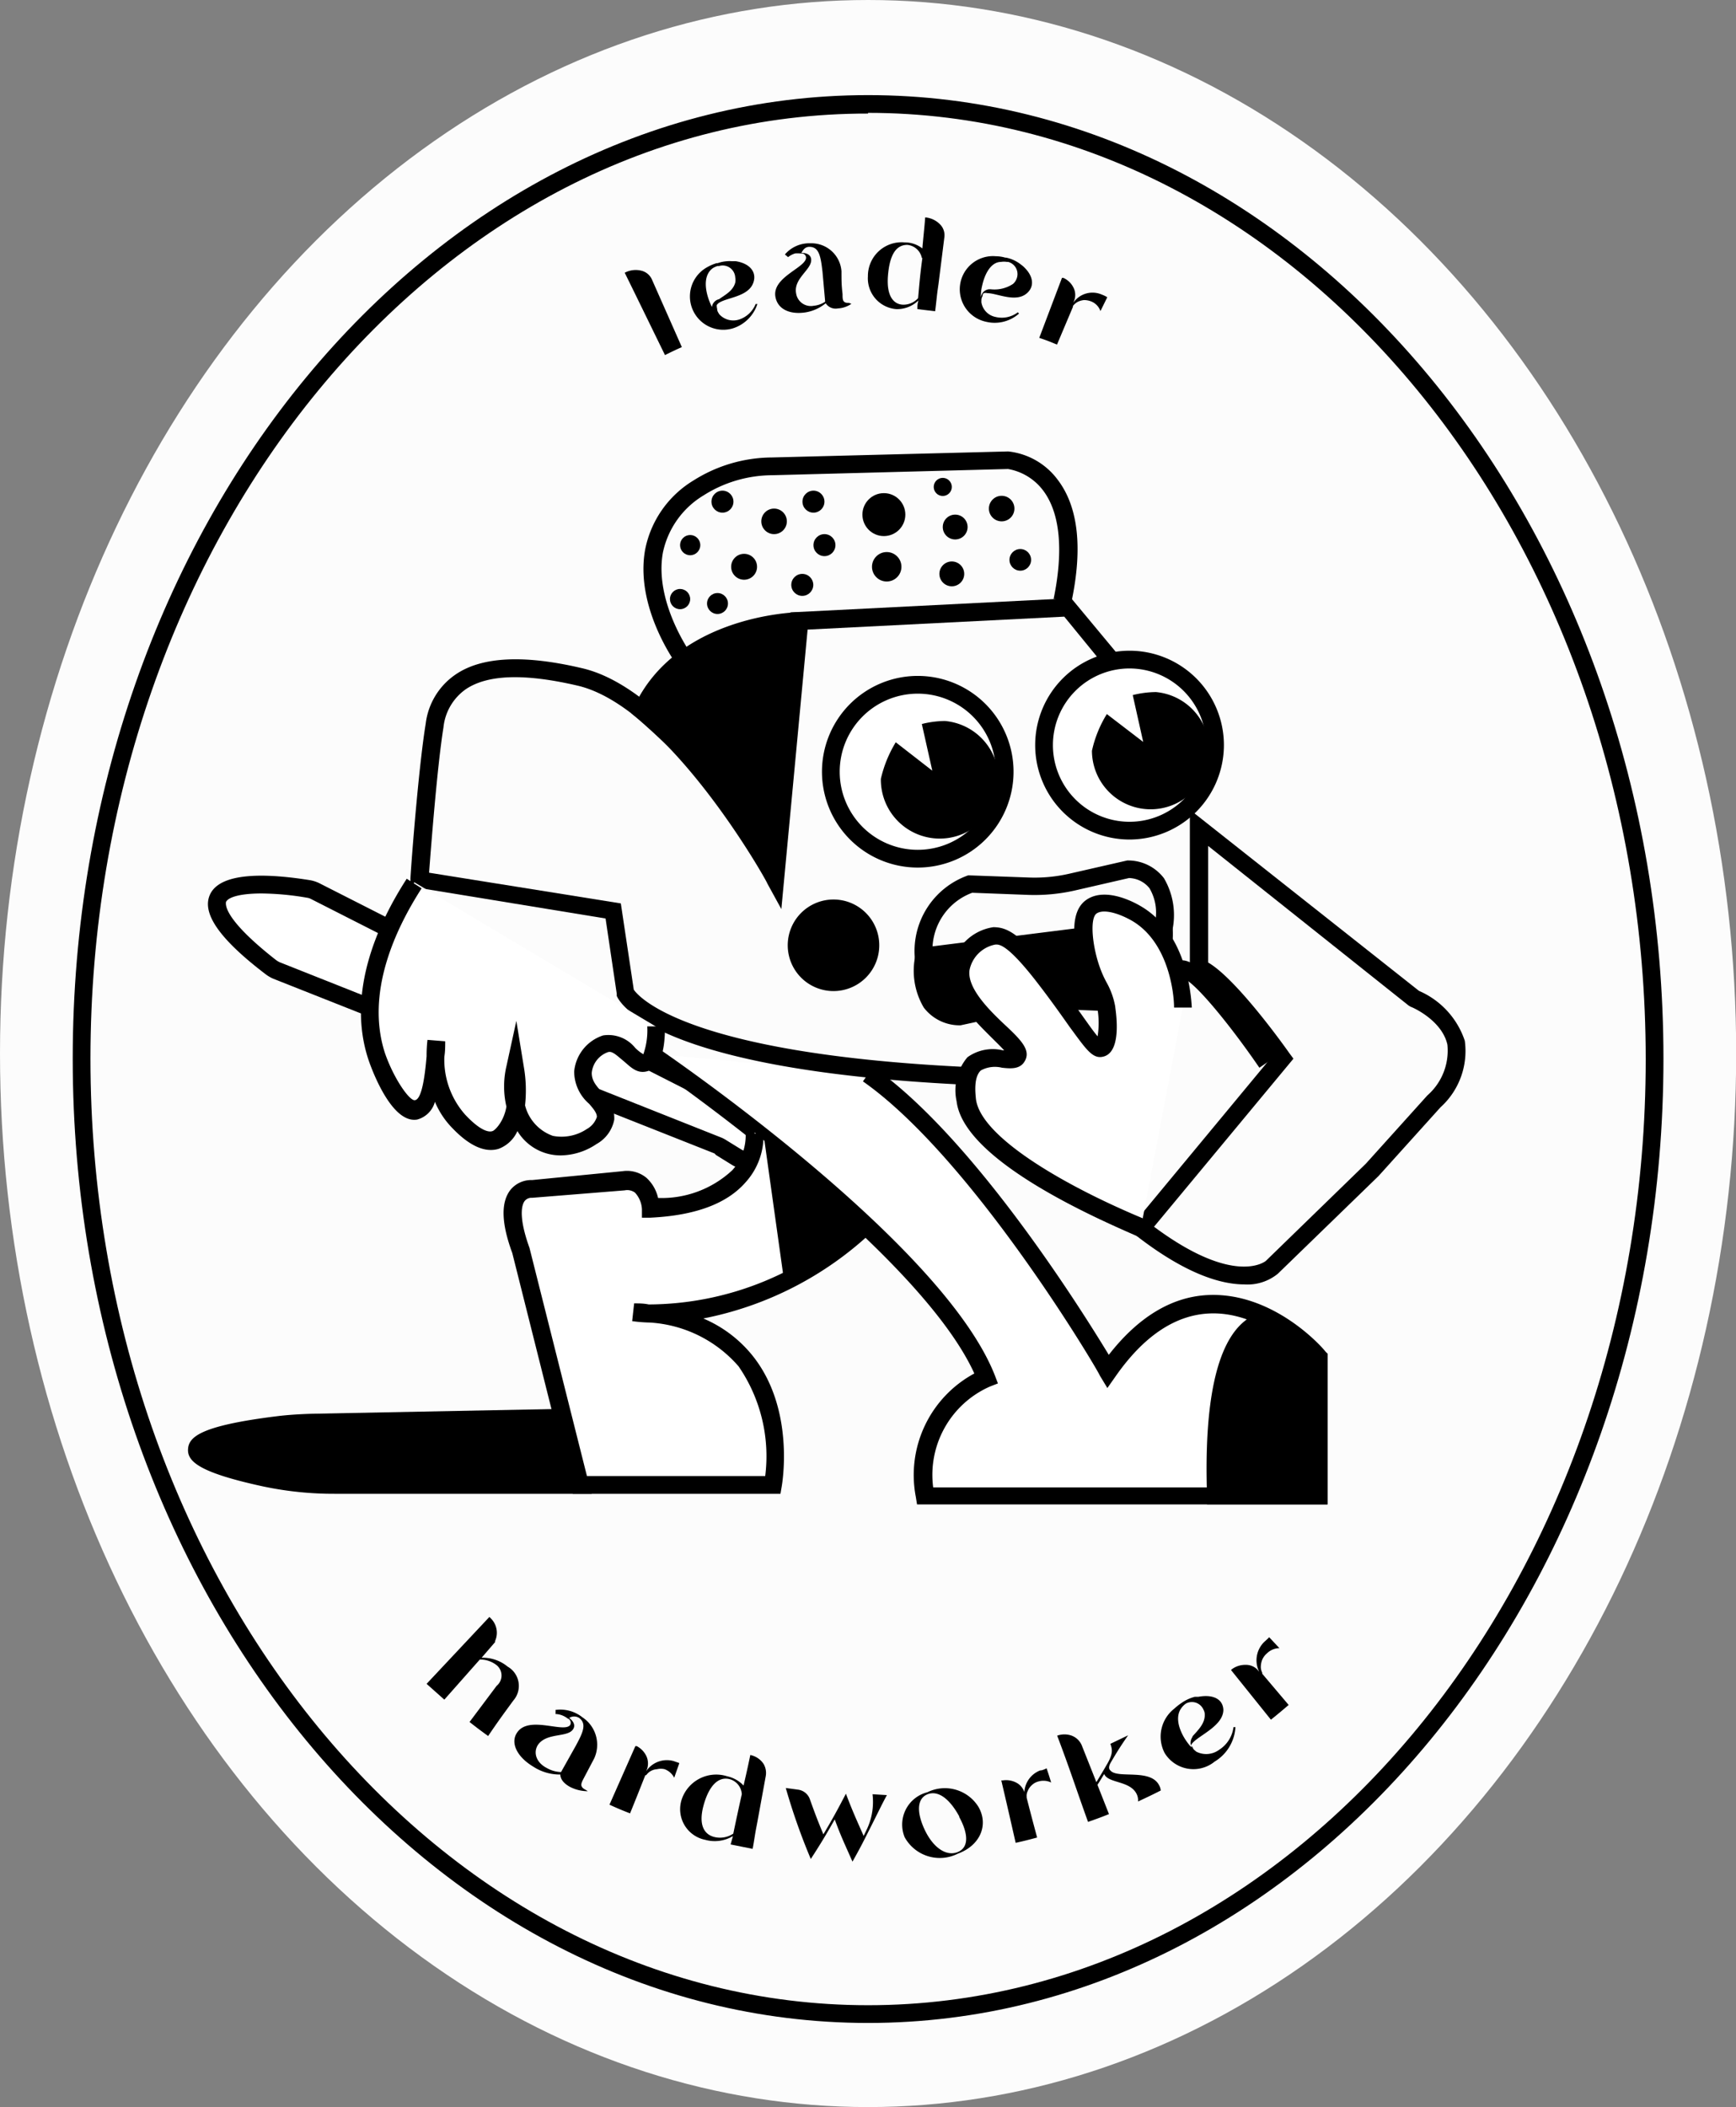 <svg xmlns="http://www.w3.org/2000/svg" viewBox="0 0 97.87 118.74"><rect x="0" y="0" width="97.87" height="118.74" fill="#808080" stroke="none"/><defs><style>.cls-1{fill:#fcfcfc;}.cls-2{fill:#fff;}</style></defs><g id="Calque_2" data-name="Calque 2"><g id="Etiquette_8" data-name="Etiquette 8"><g id="Fond"><ellipse class="cls-1" cx="48.94" cy="59.37" rx="48.94" ry="59.37"/><path d="M48.94,114C24.21,114,4.1,89.6,4.1,59.66S24.21,5.36,48.94,5.36s44.84,24.36,44.84,54.3S73.66,114,48.94,114Zm0-107.6C24.76,6.36,5.1,30.27,5.1,59.66S24.76,113,48.94,113s43.84-23.91,43.84-53.3S73.11,6.36,48.94,6.36Z"/></g><g id="Personnage"><path class="cls-2" d="M42.23,62.64l-.33-.17-.3-.16L17.78,50.22a1.79,1.79,0,0,0-.39-.13c-1.4-.22-9.45-1.34-2.12,4.41a1.14,1.14,0,0,0,.34.19l24.86,9.87.2.11.87.54a1.34,1.34,0,0,0,2-.79h0a1.34,1.34,0,0,0-.8-1.58Z"/><path d="M42.24,65.91a1.82,1.82,0,0,1-1-.28l-.87-.54L40.28,65,15.42,55.16a2.13,2.13,0,0,1-.46-.27c-2.62-2-3.58-3.43-3.13-4.46.59-1.35,3.4-1.19,5.64-.83a1.93,1.93,0,0,1,.53.17L42.44,62.18l.48.19a1.84,1.84,0,0,1,0,3.41A2,2,0,0,1,42.24,65.91ZM14.74,50.35c-1.17,0-1.87.2-2,.48,0,.08-.26.86,2.82,3.27a1.27,1.27,0,0,0,.22.13L40.65,64.1a1.59,1.59,0,0,1,.29.15l.86.53A.82.82,0,0,0,43,64.29a.83.83,0,0,0-.49-1l-1.18-.54L17.55,50.67a.68.68,0,0,0-.24-.08A15.7,15.7,0,0,0,14.74,50.35Z"/><path class="cls-2" d="M36.68,59.37s16,10.86,18.89,18.27a6,6,0,0,0-3.44,6.64H74.34V76.49s-6.25-7.28-11.87.77c0,0-7.15-12.26-13.53-16.73"/><path d="M74.84,84.78H51.7l-.07-.43a6.5,6.5,0,0,1,3.3-6.95C51.66,70.23,36.55,59.89,36.4,59.79L37,59c.66.45,16.12,11,19.08,18.49l.18.47-.46.18a5.44,5.44,0,0,0-3.19,5.68H73.84v-7.1c-.55-.57-2.9-2.85-5.7-2.7-1.91.1-3.68,1.29-5.26,3.56l-.45.64L62,77.51C62,77.39,54.87,65.3,48.65,60.94l.57-.82c5.63,3.94,11.7,13.61,13.29,16.23,1.66-2.13,3.54-3.27,5.58-3.37,3.73-.18,6.51,3,6.63,3.18l.12.14Z"/><path d="M71.79,74.45s-3.64-1-3.26,9.83h5.81V76.49Z"/><path d="M74.84,84.78H68.05l0-.49c-.18-5.28.54-8.6,2.14-9.86A2,2,0,0,1,71.92,74l.18.09,2.74,2.19Zm-5.82-1h4.82v-7l-2.26-1.81a1.2,1.2,0,0,0-.83.32C70,75.84,68.87,77.74,69,83.78Z"/><path class="cls-2" d="M48.8,69.07C42.2,75,35.74,74,35.74,74c9.54.42,7.83,9.7,7.83,9.7H32.68L29.36,70.49C28,66.74,30,67,30,67l5.11-.51C36.6,66.32,36.68,68,36.68,68c6.3-.17,5.86-4.18,5.86-4.18"/><path d="M44,84.18H32.29L28.88,70.61c-.62-1.68-.65-2.86-.1-3.56A1.51,1.51,0,0,1,30,66.5L35.1,66a1.72,1.72,0,0,1,1.34.37,2.18,2.18,0,0,1,.66,1.14,5.84,5.84,0,0,0,4.19-1.57,2.92,2.92,0,0,0,.75-2l1-.11a3.89,3.89,0,0,1-1,2.79c-1.07,1.23-2.88,1.88-5.37,2h-.48l0-.48a1.49,1.49,0,0,0-.39-.93.73.73,0,0,0-.58-.13L30,67.5H30a.49.49,0,0,0-.42.18c-.14.18-.39.81.27,2.64l3.24,12.86H43.14A8.94,8.94,0,0,0,41.64,77a7.19,7.19,0,0,0-5-2.47,8.33,8.33,0,0,1-1-.08l.11-1c.28,0,.55,0,.82.06A17.32,17.32,0,0,0,48.47,68.7l.67.74a19.29,19.29,0,0,1-9.49,4.86,7.13,7.13,0,0,1,2.78,2.1c2.4,3,1.67,7.19,1.64,7.37Z"/><polygon points="43.7 64.97 44.66 71.82 48.39 69.05 43.7 64.97"/><path d="M44.28,72.73l-1.26-9,6.17,5.37Zm.1-6.51.66,4.7L47.6,69Z"/><path d="M31.49,79.89l-13.92.28c-.64,0-1.28.06-1.92.14-2.59.32-8.39,1.3-.74,3a18.81,18.81,0,0,0,4,.41H32.68Z"/><path d="M33.36,84.18H18.87a19.21,19.21,0,0,1-4.06-.42c-3.54-.77-4.24-1.39-4.21-2.08s.65-1.33,5-1.87c.64-.08,1.31-.12,2-.14l14.29-.28ZM11.68,81.72A10.39,10.39,0,0,0,15,82.78a17.89,17.89,0,0,0,3.85.4H32l-.88-2.78-13.54.27a18.67,18.67,0,0,0-1.87.14A12.31,12.31,0,0,0,11.68,81.72Z"/><path d="M70.15,72.38c-1.29,0-3.28-.56-6.12-2.77l-.4-.32,8-9.65c-1.36-1.86-3.42-4.34-4.2-4.59l-.35-.11V45.63L80,55.84a4.67,4.67,0,0,1,2.58,2.81,4.27,4.27,0,0,1-1.37,3.75l-3.49,3.87-5.68,5.51A2.7,2.7,0,0,1,70.15,72.38Zm-5.09-3.25c4.56,3.39,6.28,1.94,6.3,1.93L77,65.58l3.47-3.85a3.35,3.35,0,0,0,1.13-2.86c-.31-1.39-2-2.12-2.06-2.13l-.12-.07-11.31-9v6.57c1.52.88,4.06,4.37,4.58,5.11l.23.31Z"/><path d="M54.27,61.12c-17.26-.85-19.32-4.57-19.5-5l0-.12-.63-4.24-11-1.8,0-.45c0-.25.43-6.1.86-8.73A3.92,3.92,0,0,1,25.7,38c1.47-1,3.86-1.11,7.09-.35,4.43,1,8.8,7.45,10.55,10.3l1.22-13.44,15.83-.8,3.06,3.68-.77.64L60,34.75l-14.47.73L44.05,51.23l-.79-1.44c0-.1-5.53-9.94-10.69-11.15-3-.7-5.08-.63-6.31.2A3,3,0,0,0,25,41c-.35,2.17-.7,6.73-.81,8.18L35,50.91l.73,4.86c.24.36,2.87,3.58,18.6,4.35Z"/><path d="M45,35s-6.55.14-8.82,5c0,0,5.91,5,7.5,8.93Z"/><path d="M44,51.07l-.77-1.9c-1.53-3.8-7.3-8.69-7.36-8.74l-.29-.24.16-.35c2.37-5.13,9-5.33,9.26-5.34h.56ZM36.82,39.92a36.62,36.62,0,0,1,6.55,7.31l1.1-11.69C42.93,35.71,38.66,36.47,36.82,39.92Z"/><path d="M51.58,54.59l0-.55a4.52,4.52,0,0,1,3-4.71l.08,0,3.32.12a8.73,8.73,0,0,0,2.33-.22l3.24-.74h.07a2.54,2.54,0,0,1,2,1,4.1,4.1,0,0,1,.46,3l-.08.35Zm3.23-4.28a3.43,3.43,0,0,0-2.24,3.14l12.57-1.58a2.7,2.7,0,0,0-.34-1.82,1.53,1.53,0,0,0-1.15-.57l-3.09.71a10.29,10.29,0,0,1-2.59.24Z"/><path d="M54.11,57.28l3.17-.73a9.21,9.21,0,0,1,2.46-.22l3.24.12a4,4,0,0,0,2.68-4.21L52.15,53.93S51.43,57.09,54.11,57.28Z"/><path d="M54.15,57.78h-.07a2.54,2.54,0,0,1-2-1,4.07,4.07,0,0,1-.46-3l.08-.34,14.4-1.81,0,.55a4.51,4.51,0,0,1-3,4.71L63,57l-3.32-.13a9.59,9.59,0,0,0-2.33.22Zm-1.57-3.4a2.75,2.75,0,0,0,.35,1.82,1.47,1.47,0,0,0,1.14.57l3.1-.7a9.37,9.37,0,0,1,2.58-.24l3.16.12a3.44,3.44,0,0,0,2.25-3.15Z"/><circle cx="46.96" cy="53.28" r="2.07"/><path d="M47,55.85a2.58,2.58,0,1,1,2.57-2.57A2.58,2.58,0,0,1,47,55.85Zm0-4.15a1.58,1.58,0,1,0,1.57,1.58A1.58,1.58,0,0,0,47,51.7Z"/><path d="M38.16,37.47c-.1-.14-2.37-3.27-1.79-6.49a5.86,5.86,0,0,1,2.72-3.9,8.34,8.34,0,0,1,4.41-1.3l13.34-.34a4,4,0,0,1,2.8,1.61c1.15,1.52,1.41,3.84.76,6.9l-1-.2c.56-2.71.37-4.81-.57-6.08a3.15,3.15,0,0,0-2-1.24l-13.28.35a7.27,7.27,0,0,0-3.89,1.14,4.94,4.94,0,0,0-2.29,3.23c-.5,2.79,1.59,5.7,1.61,5.72Z"/><circle cx="43.64" cy="29.38" r="0.72"/><circle cx="46.48" cy="30.72" r="0.62"/><circle cx="49.99" cy="31.94" r="0.83"/><circle cx="53.85" cy="29.7" r="0.7"/><circle cx="56.47" cy="28.66" r="0.72"/><circle cx="49.83" cy="29" r="1.21"/><circle cx="45.86" cy="28.27" r="0.62"/><circle cx="41.95" cy="31.94" r="0.73"/><circle cx="38.91" cy="30.72" r="0.57"/><circle cx="38.34" cy="33.76" r="0.57"/><circle cx="40.45" cy="34.01" r="0.59"/><circle cx="45.23" cy="32.96" r="0.62"/><circle cx="53.66" cy="32.34" r="0.7"/><circle cx="57.52" cy="31.55" r="0.61"/><circle cx="53.15" cy="27.44" r="0.51"/><circle cx="40.73" cy="28.27" r="0.62"/><circle class="cls-2" cx="51.74" cy="43.49" r="4.9"/><path d="M51.74,48.89a5.4,5.4,0,1,1,5.4-5.4A5.4,5.4,0,0,1,51.74,48.89Zm0-9.8a4.4,4.4,0,1,0,4.4,4.4A4.4,4.4,0,0,0,51.74,39.09Z"/><circle class="cls-2" cx="63.68" cy="41.99" r="4.82"/><path d="M63.68,47.31A5.32,5.32,0,1,1,69,42,5.33,5.33,0,0,1,63.68,47.31Zm0-9.64A4.32,4.32,0,1,0,68,42,4.33,4.33,0,0,0,63.68,37.67Z"/><path d="M61.56,42.31A3.31,3.31,0,1,0,65.17,39a5.52,5.52,0,0,0-1.31.17l.59,2.64L62.4,40.24A6.63,6.63,0,0,0,61.56,42.31Z"/><path d="M49.66,43.89a3.32,3.32,0,1,0,3.61-3.26,5.49,5.49,0,0,0-1.3.17l.59,2.63-2.06-1.6A6.92,6.92,0,0,0,49.66,43.89Z"/><path class="cls-2" d="M71.42,59.89s-4.16-6.12-5-5.17"/><path d="M71,60.17c-1.62-2.37-3.76-5-4.36-5.05a.17.17,0,0,0,.15-.07l-.75-.65a.8.8,0,0,1,.66-.28c1.31.08,4,3.87,5.12,5.49Z"/><path class="cls-2" d="M66.68,56.77c0-.59-.24-3.92-2.62-5.3-.17-.1-1.7-1-2.55-.38s-.34,2.7.06,3.76a9,9,0,0,1,.79,2c.16.86.14,2.13-.27,2.25s-1.22-1.45-3.45-4.21C57.1,53,56.52,52.72,56,52.74a2.3,2.3,0,0,0-1.91,1.86c-.33,2.16,3.55,4.27,3.12,5-.24.42-1.58-.3-2.36.39a2.43,2.43,0,0,0-.44,2c.39,3.25,8.72,6.72,9.91,7.21"/><path d="M64.15,69.68c-2.29-1-9.82-4.27-10.22-7.62a2.89,2.89,0,0,1,.61-2.48,2.44,2.44,0,0,1,2-.39h.07c-.19-.21-.47-.48-.69-.7-1-1-2.49-2.42-2.26-4A2.8,2.8,0,0,1,56,52.25c.72,0,1.43.3,3,2.29.91,1.13,1.58,2.08,2.07,2.77.3.42.6.85.81,1.09a4.85,4.85,0,0,0,0-1.5,3.09,3.09,0,0,0-.38-1,6.75,6.75,0,0,1-.38-.83c-.13-.34-1.25-3.38.11-4.35,1-.71,2.5,0,3.09.35,2.48,1.45,2.82,4.74,2.87,5.71l-1,0c0-.85-.33-3.7-2.37-4.89-.71-.41-1.6-.69-2-.41s-.24,1.94.24,3.18a5.74,5.74,0,0,0,.34.73,4.34,4.34,0,0,1,.47,1.32c0,.1.44,2.49-.62,2.82-.64.2-1-.38-1.94-1.65-.48-.68-1.14-1.62-2-2.72-1.58-2-2-1.94-2.2-1.93a1.83,1.83,0,0,0-1.45,1.43c-.15,1,1.07,2.23,2,3.1s1.48,1.44,1.1,2.06c-.27.45-.8.4-1.27.35a1.66,1.66,0,0,0-1.19.15c-.42.38-.31,1.3-.28,1.61.27,2.23,5.35,5.06,9.61,6.81Z"/><path class="cls-2" d="M23.36,49.72c-1.27,2-3.36,5.89-2.13,9.71.41,1.27,1.42,3.23,2.22,3.1s1.09-1.67,1.15-3.83a5.66,5.66,0,0,0,1.27,4.51c.26.26,1.25,1.28,2.09,1s1.41-1.86,1.06-4c-.46,2.1.6,3.93,2,4.3S34,64,34.13,63s-1.35-1.38-1.28-2.59a1.86,1.86,0,0,1,1.28-1.62c.94-.27,1.62,1.28,2.25,1.06.27-.09.58-.49.6-2"/><path d="M31.63,65.11a2.84,2.84,0,0,1-2.46-1.37,1.88,1.88,0,0,1-1.06,1c-.75.23-1.63-.15-2.59-1.15a4.71,4.71,0,0,1-1-1.5,1.42,1.42,0,0,1-1,1c-1.57.27-2.76-3.4-2.77-3.44-1.2-3.72.52-7.56,2.18-10.13l.84.54c-1.54,2.39-3.15,5.94-2.07,9.28C22.2,60.78,23.06,62,23.37,62s.54-.79.68-2.48a7.45,7.45,0,0,1,.05-.92l1,.08c0,.26,0,.57-.05.88a4.68,4.68,0,0,0,1.18,3.26c.94,1,1.41,1,1.58.9s.61-.58.74-1.36a5,5,0,0,1,0-2.27l.56-2.56.42,2.58a7.74,7.74,0,0,1,.07,2.18,2.47,2.47,0,0,0,1.57,1.72,2.57,2.57,0,0,0,1.92-.39,1.2,1.2,0,0,0,.56-.68c0-.2-.15-.41-.44-.74a2.41,2.41,0,0,1-.84-1.82A2.37,2.37,0,0,1,34,58.35a1.94,1.94,0,0,1,1.81.7,2.25,2.25,0,0,0,.46.36,4.08,4.08,0,0,0,.22-1.57l1,0c0,1.52-.31,2.3-.94,2.51s-1-.23-1.41-.57-.63-.56-.86-.49a1.38,1.38,0,0,0-.92,1.17c0,.4.2.68.58,1.09a1.9,1.9,0,0,1,.69,1.54,2,2,0,0,1-1,1.38A3.67,3.67,0,0,1,31.63,65.11Z"/></g><g id="Text"><path d="M36.74,15.72l1.7,3.84c-.38.17-.57.26-.95.45-.91-1.86-1.36-2.79-2.27-4.64h0a1.32,1.32,0,0,1,.92-.12A.88.88,0,0,1,36.74,15.72Z"/><path d="M40.43,17.39a.4.4,0,0,0,.08.25.35.35,0,0,0,.05.08l0,0h0a1.07,1.07,0,0,0,1.1.29,1.51,1.51,0,0,0,.94-.88l.1,0a2.13,2.13,0,0,1-1.37,1.37,1.88,1.88,0,0,1-1.43-3.46,2.41,2.41,0,0,1,.5-.21h.06a2,2,0,0,1,.8-.11l.22,0c.81.13,1.18.62,1,1.18-.25.81-1.46.86-1.92,1.15h0a.41.41,0,0,0-.15.14s0,0,0,0a.28.28,0,0,0,0,.09S40.42,17.39,40.43,17.39Zm.11-.53,0,0,0,0c.33-.24.78-.46.91-.93a.81.81,0,0,0,0-.3.71.71,0,0,0-.91-.64h-.08a1,1,0,0,0-.3.14c-.4.31-.48.92-.22,1.7a3.66,3.66,0,0,0,.2.48l0,.07s0,0,0,.08A.52.52,0,0,1,40.54,16.86Z"/><path d="M48,17.12v0a1.46,1.46,0,0,1-.76.26.67.67,0,0,1-.69-.29,2.4,2.4,0,0,1-1.18.52c-.87.12-1.52-.2-1.65-.86-.23-1.15,1.79-1.68,1.72-2.26a.25.25,0,0,0-.24-.21h-.11a1.86,1.86,0,0,0-.26,0,1.19,1.19,0,0,0-.4.21l-.18-.15a1.81,1.81,0,0,1,1.44-.63,1.7,1.7,0,0,1,1.75,1.58h0c0,.51,0,.77.06,1.28,0,.33,0,.51.36.5ZM46.52,17h0l-.15-1.68h0c-.1-.87-.19-1.41-.74-1.41-.22,0-.34.14-.45.34.29,0,.52.1.55.35.07.58-1,1.07-.85,1.92a.84.84,0,0,0,1,.71A1.34,1.34,0,0,0,46.52,17Z"/><path d="M52.72,17.54l-1-.12c0-.19,0-.29.06-.49a1.72,1.72,0,0,1-1.25.49,1.74,1.74,0,0,1-1.6-1.85A1.9,1.9,0,0,1,51,13.66,1.61,1.61,0,0,1,52,14h0c.06-.7.1-1,.16-1.75a1.33,1.33,0,0,1,.88.44.87.87,0,0,1,.2.68L52.91,16l-.06.42C52.81,16.74,52.76,17.25,52.72,17.54Zm-.75-3v0a.92.92,0,0,0-.82-.74c-.67,0-1,.62-1.09,1.74s.3,1.6.83,1.63a1.11,1.11,0,0,0,.87-.37C51.84,15.88,51.88,15.43,52,14.54Z"/><path d="M55.39,16.69a.45.45,0,0,0-.06.26.38.38,0,0,0,0,.1v0h0a1,1,0,0,0,.79.81,1.49,1.49,0,0,0,1.26-.26l.07.07a2.07,2.07,0,0,1-1.87.46,1.87,1.87,0,0,1,.56-3.69,2,2,0,0,1,.54.08h.05a2,2,0,0,1,.75.33l.17.13c.62.54.69,1.15.25,1.54-.63.56-1.69,0-2.24,0h0a.36.36,0,0,0-.19,0s0,0,0,0a.17.17,0,0,0-.06.06Zm.37-.39h.08A1.89,1.89,0,0,0,57.11,16a.69.69,0,0,0,.18-.24.71.71,0,0,0-.45-1h-.07a1,1,0,0,0-.34,0c-.49,0-.88.53-1.06,1.34a2.4,2.4,0,0,0-.07.51.28.28,0,0,0,0,.09v.08A.51.51,0,0,1,55.76,16.3Z"/><path d="M62.42,16.76l-.38.77,0,0a.91.91,0,0,0-.49-.53,1.11,1.11,0,0,0-.43-.09,1,1,0,0,0-.38.11h0a.88.88,0,0,0-.25.22l0,.05-.9,2.13c-.38-.16-.58-.24-1-.38l1.28-3.38.08,0a1.16,1.16,0,0,1,.56.53.91.91,0,0,1,.06.72l-.06.15h0a1.31,1.31,0,0,1,1.58-.47,2,2,0,0,1,.32.15Z"/><path d="M28.94,95.83c-.57.78-.86,1.17-1.42,2-.43-.31-.64-.47-1.05-.79L28,95a.75.75,0,0,0,0-1.16,1.5,1.5,0,0,0-.95-.32h0l-2,2.26-1-.89,3.54-3.77.09.09a1.14,1.14,0,0,1,.23,1.27l0,.06-.76.88a2.19,2.19,0,0,1,1.47.5A1.25,1.25,0,0,1,28.94,95.83Z"/><path d="M33.14,100.94v0a2.2,2.2,0,0,1-1-.24c-.44-.24-.55-.51-.55-.7a2.73,2.73,0,0,1-1.52-.44c-.95-.57-1.3-1.36-.92-1.92.66-1,2.67.06,3-.44a.27.27,0,0,0-.07-.32h0L32,96.84h0a1.36,1.36,0,0,0-.23-.14,1.14,1.14,0,0,0-.45-.11,1.85,1.85,0,0,0,0-.23,2,2,0,0,1,1.52.42,1.85,1.85,0,0,1,.66,2.31h0l-.6,1.14c-.15.29-.23.46.13.64Zm-1.51-1.08h0l.82-1.46.06,0-.06,0c.42-.77.64-1.26.2-1.59a.53.53,0,0,0-.56,0c.23.18.36.4.23.62-.29.51-1.51.18-2,.91-.27.44-.08,1,.52,1.3A1.68,1.68,0,0,0,31.63,99.86Z"/><path d="M38.29,99.38l-.28.8h0a1,1,0,0,0-.54-.48.91.91,0,0,0-.43,0,.81.81,0,0,0-.38.12h0a.8.8,0,0,0-.23.22l-.05,0c-.34.86-.51,1.29-.86,2.15-.46-.18-.7-.28-1.16-.49l1.46-3.3.08,0a1.25,1.25,0,0,1,.53.54,1,1,0,0,1,.06.72l-.06.15h0a1.41,1.41,0,0,1,1.54-.57l.32.11Z"/><path d="M42.43,104.19l-1.24-.25.13-.47a2,2,0,0,1-1.56.21,1.76,1.76,0,0,1-1.33-2.27A2.05,2.05,0,0,1,41,100.1a1.8,1.8,0,0,1,.92.52h0c.16-.69.23-1,.38-1.72a1.18,1.18,0,0,1,.74.49,1,1,0,0,1,.13.7l-.47,2.57-.08.42C42.56,103.4,42.49,103.9,42.43,104.19Zm-.61-3.08v0a.93.93,0,0,0-.69-.85c-.64-.16-1.16.38-1.46,1.46s0,1.65.6,1.8a1.34,1.34,0,0,0,1.07-.19C41.53,102.43,41.62,102,41.82,101.11Z"/><path d="M50,101.16c-.31.57-.56,1.11-1.07,2.11-.33.66-.51,1-.87,1.64h0c-.44-1-.65-1.42-1-2.38-.51.9-.78,1.35-1.35,2.23h0a35.18,35.18,0,0,1-1.41-4l.67.09a.82.82,0,0,1,.68.52c.29.81.44,1.21.77,2,.54-.91.79-1.37,1.27-2.29h0c.38,1,.58,1.43,1,2.38l.14-.29a3.61,3.61,0,0,0,.36-2.06Z"/><path d="M54,104.46a2.26,2.26,0,0,1-3-.93A1.88,1.88,0,0,1,52.28,101a2.23,2.23,0,0,1,2.88.82C55.75,102.84,55.26,104,54,104.46Zm.09-2.08c-.54-1-1.19-1.5-1.79-1.27s-.64,1-.17,2,1.21,1.52,1.86,1.26S54.59,103.32,54.07,102.38Z"/><path d="M59,99.64c.11.32.16.48.26.81h0a1,1,0,0,0-.71-.06.83.83,0,0,0-.38.21.86.86,0,0,0-.23.33h0a.59.59,0,0,0-.06.32v.06c.23.9.35,1.35.59,2.24-.48.13-.72.19-1.21.3-.32-1.41-.48-2.11-.81-3.52l.09,0a1.24,1.24,0,0,1,.74.12.93.93,0,0,1,.47.54l0,.15h0a1.39,1.39,0,0,1,.89-1.37c.13,0,.27-.08.33-.1Z"/><path d="M65.35,100.61a.75.75,0,0,1,.09.29c-.51.26-.77.38-1.28.62a.81.81,0,0,0-.07-.4c-.36-.79-1.62-.61-1.84-1.15h0c-.15.24-.22.37-.38.61l.65,1.65c-.47.19-.7.27-1.18.44-.7-1.94-1-2.91-1.74-4.86h0a1.21,1.21,0,0,1,.82,0,1,1,0,0,1,.56.53l.83,2.09c.23-.38.34-.56.56-.94.4-.66.34-.9.23-1.22l1-.48h0c-.38.54-.67,1-1,1.57l0,0,0,0c-.06.12-.13.3,0,.41l0,0h0C63,100.26,64.86,99.64,65.35,100.61Z"/><path d="M67.22,98.42a.37.37,0,0,0,.14.22l.08.07,0,0h0a1.23,1.23,0,0,0,1.3-.11,1.77,1.77,0,0,0,.8-1.27l.11,0a2.43,2.43,0,0,1-1.17,1.94,1.9,1.9,0,0,1-2.82-.48,2,2,0,0,1,.54-2.5,3.39,3.39,0,0,1,.42-.33l0,0a2.31,2.31,0,0,1,.74-.34l.2,0c.82-.15,1.38.12,1.41.73,0,.86-1.25,1.39-1.69,1.82h0a.51.51,0,0,0-.13.18,0,0,0,0,1,0,0v.1Zm0-.56,0,0,0,0c.3-.34.71-.72.7-1.22a.54.54,0,0,0-.07-.29A.71.71,0,0,0,66.86,96h0l0,0h0a1.05,1.05,0,0,0-.24.23c-.31.39-.27,1,.15,1.71a3.82,3.82,0,0,0,.3.42.46.46,0,0,0,.07.07l.06.06S67,98.21,67.24,97.86Z"/><path d="M71.55,92.26l.58.62,0,0a1,1,0,0,0-.69.28,1,1,0,0,0-.28.37,1.15,1.15,0,0,0-.08.41h0a.72.72,0,0,0,.08.32l0,.06,1.49,1.76c-.4.34-.6.51-1,.83L69.4,94.11l.07-.06a1.27,1.27,0,0,1,.75-.23.9.9,0,0,1,.67.27l.1.12h0a1.45,1.45,0,0,1,.27-1.67l.26-.24Z"/></g></g></g></svg>